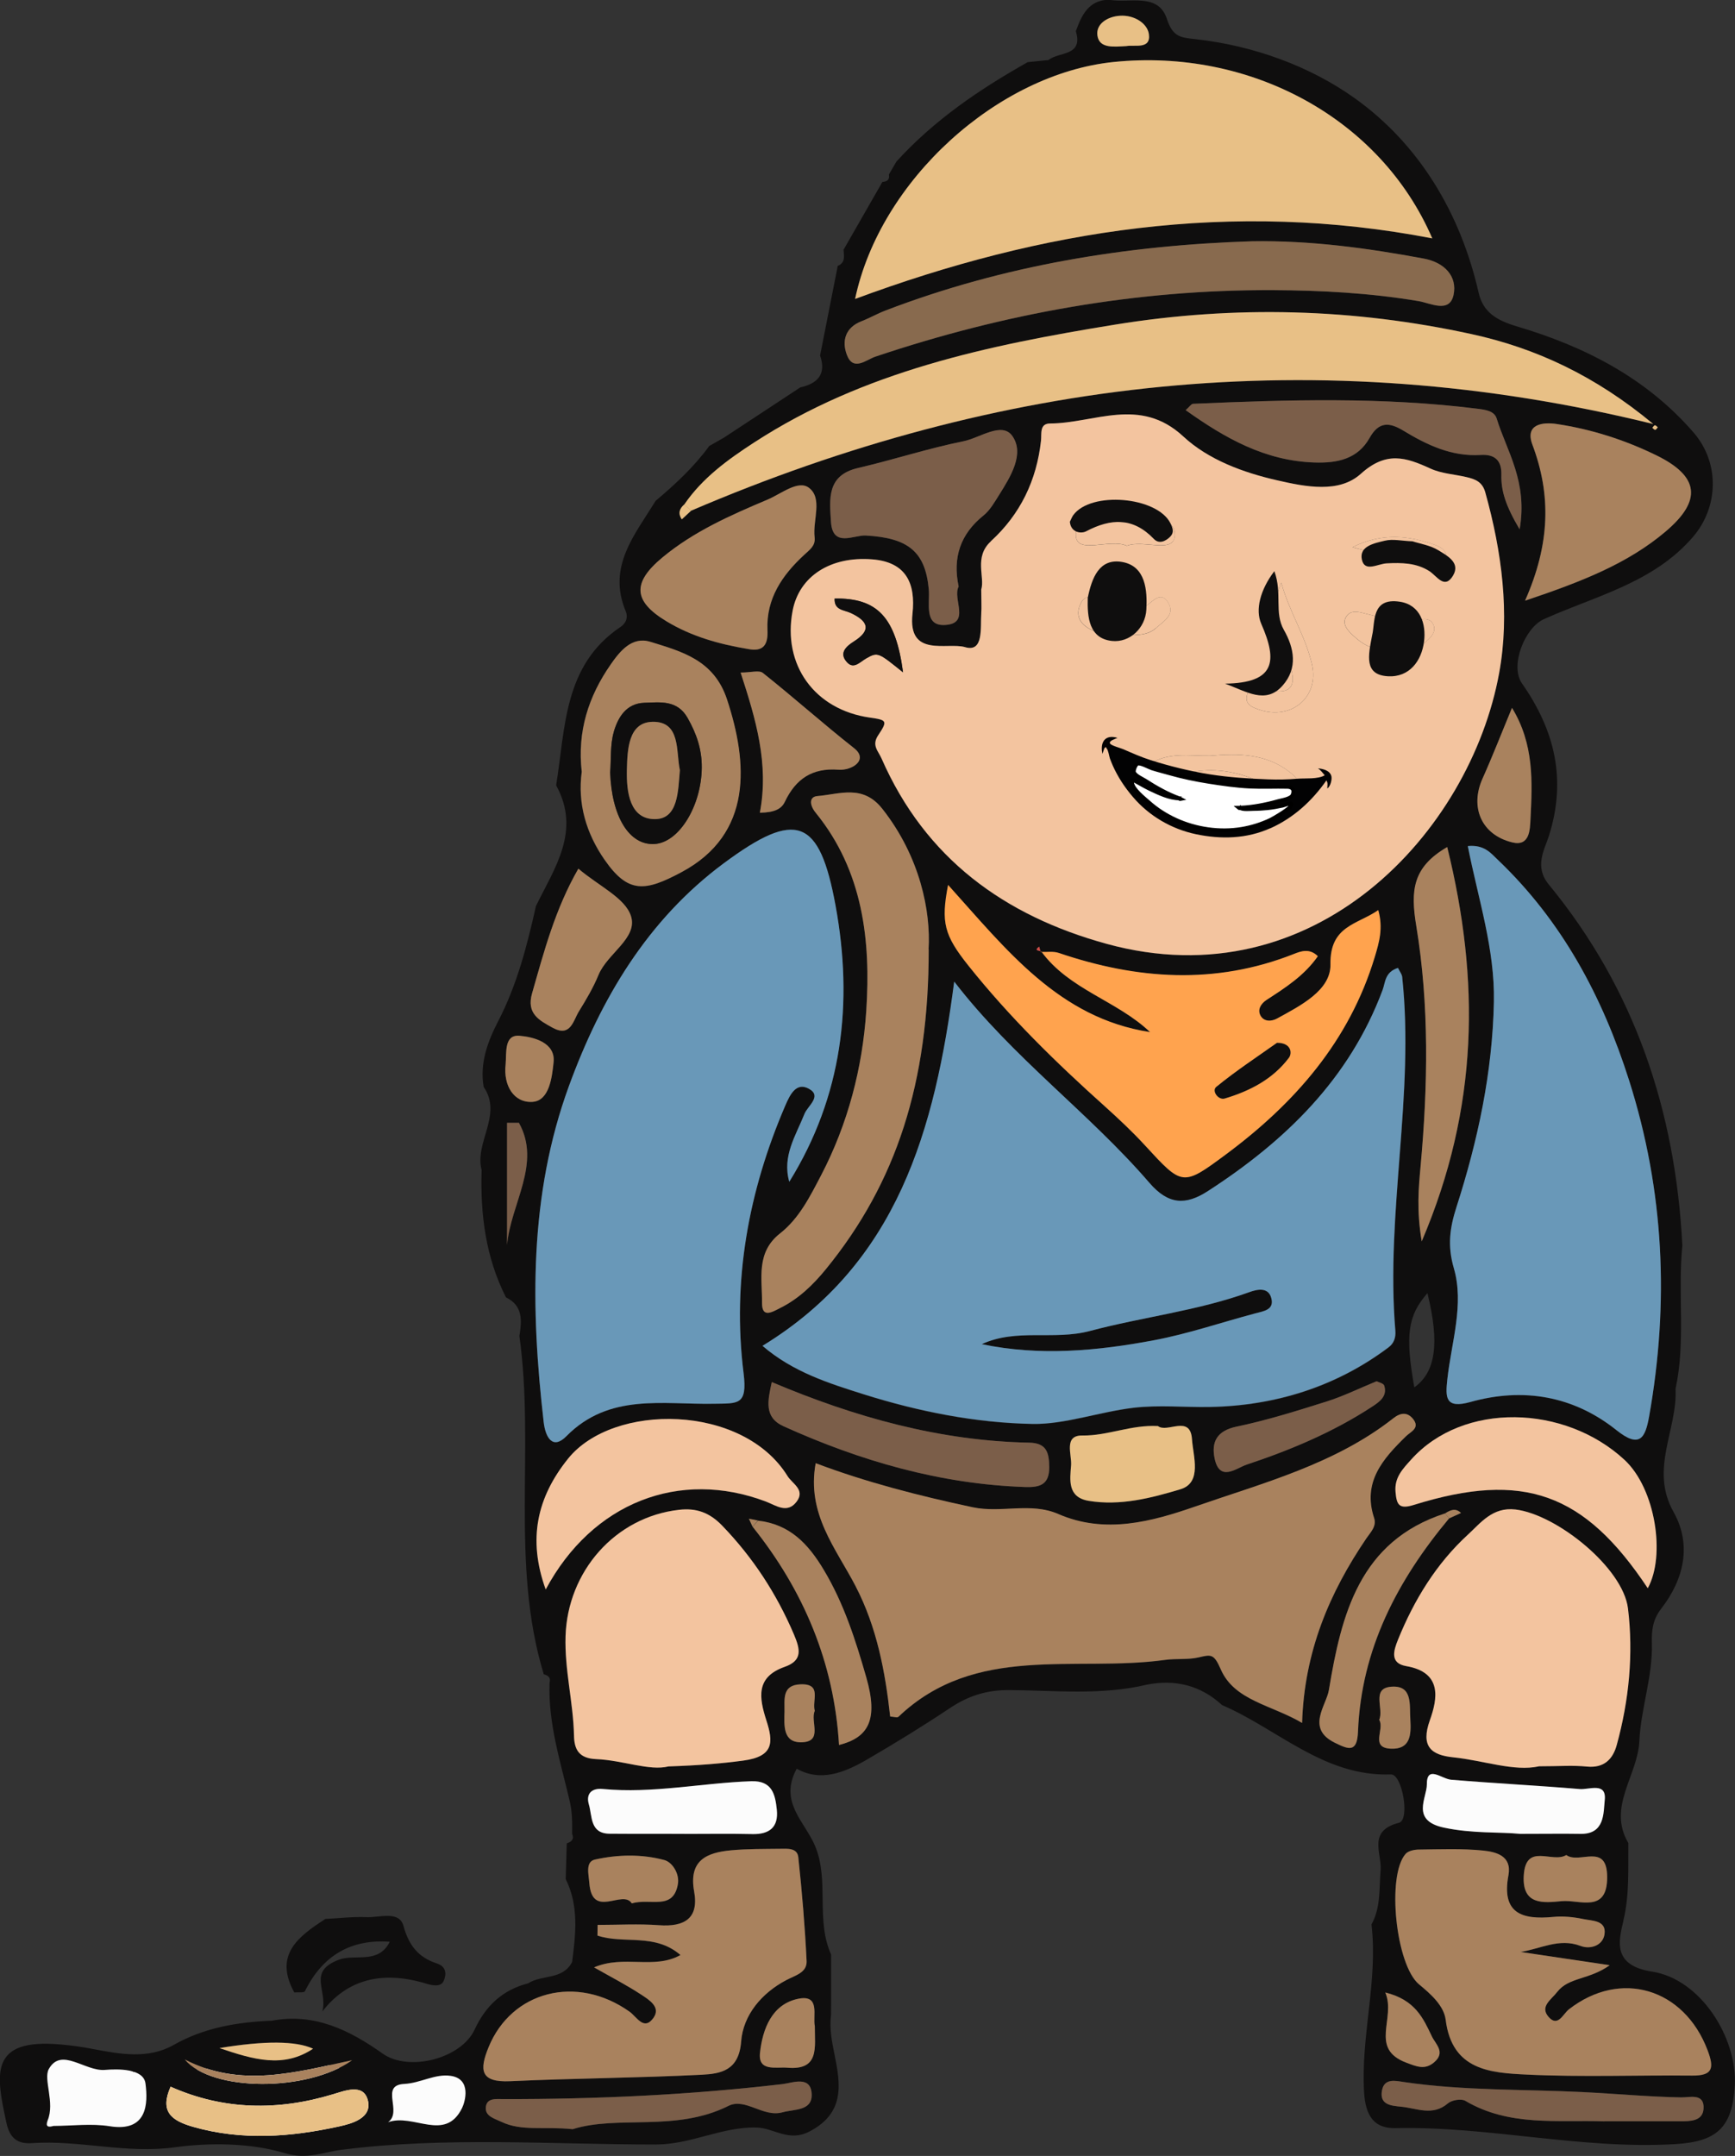 <?xml version="1.0" encoding="UTF-8"?>
<svg id="Layer_2" data-name="Layer 2" xmlns="http://www.w3.org/2000/svg" viewBox="0 0 230.05 285.81">
  <rect x="0" y="0" width="230.05" height="285.81" fill="#333333" stroke="none"/>
  <defs>
    <style>
      .cls-1 {
        fill: #020203;
      }

      .cls-2 {
        fill: #e8c086;
      }

      .cls-3 {
        fill: #fcfcfc;
      }

      .cls-4 {
        fill: #ffa34e;
      }

      .cls-5 {
        fill: #f3c49f;
      }

      .cls-6 {
        fill: #6998b8;
      }

      .cls-7 {
        fill: #cf4c47;
      }

      .cls-8 {
        fill: #a9825e;
      }

      .cls-9 {
        fill: #0f0e0e;
      }

      .cls-10 {
        fill: #886a4e;
      }

      .cls-11 {
        fill: #7b5e49;
      }

      .cls-12 {
        fill: #fff;
        stroke: #000;
        stroke-miterlimit: 10;
        stroke-width: .5px;
      }
    </style>
  </defs>
  <g id="Layer_1-2" data-name="Layer 1">
    <g>
      <path class="cls-3" d="m5.13,282.67h8.84c1.36,0,2.72.03,4.08,0s2.64-.31,3.97-.37c1.02-.05,1.97.02,2.97.24.86.19,1.7.23,2.58.34.81.1,1.64.26,2.45.29.69.02,1.41-.09,2.09.02.97.15,2.02.35,3,.34s2.03-.01,3.05,0c.53,0,1.05-.08,1.58-.15,1.64-.21,3.3-.25,4.94-.46,1.19-.16,2.38-.36,3.56-.55.4-.06.8-.11,1.2-.16s.79-.19,1.2-.26c.99-.17,2.1-.02,3.08.1.64.08,1.27.12,1.9.24.51.09,1.08,0,1.58-.09.85-.15,1.73.12,2.57-.18.51-.18.88-.57,1.33-.84.5-.3.73-.77.93-1.32.15-.42.09-.87.09-1.31v-1.43c0-.41,0-.82,0-1.23,0-.56-.35-.86-.89-1.02-.21-.06-.41-.05-.62-.11-.15-.04-.29-.15-.44-.2-.22-.07-.43-.14-.66-.15-.39-.01-.76.14-1.16.13-.42,0-.84,0-1.27,0s-.9-.06-1.31,0c-.37.06-.7.21-1.08.24-1.02.08-2.01.13-3.03.12-1.58,0-3.26.18-4.8-.23-1.79-.48-3.5-1.12-5.36-1.28-2.31-.2-4.67-.14-6.91.51-1.01.29-2.13.14-3.18.14s-2.12-.08-3.16.02c-.8.07-1.59.24-2.38.32-.63.07-1.25.27-1.88.28-.35,0-.69,0-1.04,0-.38,0-.79.06-1.16,0-.28-.05-.51-.27-.76-.34-.36-.1-.76,0-1.11.09-.57.16-.98.26-1.56.25-.2,0-.46.05-.64,0-.16-.04-.3-.18-.44-.25-.38-.2-.77-.36-1.16-.53-.45-.2-.9-.42-1.35-.62-.9-.38-1.86-.58-2.84-.58-.27,0-.54,0-.82,0-.32,0-.59-.11-.91-.13-.62-.03-1.28.08-1.9,0-.29-.04-.54-.15-.84-.12-.42.04-.74.25-1.06.5-.56.44-.96.95-1.17,1.63-.49,1.59-.34,3.26-.34,4.91,0,.3,0,.57.06.86.07.31.02.59.06.89.05.49.34.85.4,1.31.03,0,.07.01-.27.14Z"/>
      <path class="cls-9" d="m215.25,254.65c-.65,2.71-1.44,5.91,3.8,6.72,6.44.99,11.33,8.77,10.97,15.13-.32,5.61-2.44,7.42-7.92,7.74-12.45.73-24.65-2.39-37.07-2.12-2.77.06-3.97-1.55-4.16-4.74-.45-7.48,1.86-14.8.98-22.26,1.25-2.26,1-4.74,1.21-7.19.19-2.2-1.79-5.22,2.44-6.29,1.48-.37.44-6.46-1.07-6.41-8.88.32-14.98-6.01-22.39-9.19-2.87-2.64-6.24-3.45-10.02-2.7-6.02,1.43-12.14.75-18.21.71-3-.02-5.44.77-7.86,2.39-3.57,2.38-7.23,4.63-10.94,6.79-3.01,1.75-6.19,3.04-9.37,1.24-2.4,4.42,1.05,6.98,2.42,10.21,1.94,4.57.06,9.81,2.14,14.43v6c0,.67,0,1.33-.01,2-.23,1.81.11,3.5.47,5.3.77,3.8,1.43,7.68-3.32,10.15-2.78,1.45-4.7-.46-7.03-.52-4.62-.11-8.66,2.25-13.37,2.25-13.88,0-27.8-1.06-41.67.7-2.37.3-4.55,1.34-7.49.45-4.56-1.38-10.05-1.4-14.52-.79-6.57.91-12.7-.98-19.03-.54-1.87.13-2.93-.62-3.38-2.7-1.38-6.41-2.35-11.24,7.21-10.38,1.46.13,2.88.33,4.33.61,3.51.68,7.28,1.35,10.6-.53,4.1-2.32,8.48-3.05,13.05-3.23,5.64-1.06,10.28,1.23,14.7,4.36,3.46,2.45,10.4.68,12.19-3.18,1.47-3.17,3.72-5.27,7.11-6.14,1.82-1.18,4.59-.41,5.82-2.83.48-3.72.91-7.44-.85-10.99.05-1.58.09-3.15.14-4.73.62-.21,1.02-.54.71-1.26.02-1.46.03-2.84-.32-4.35-1.21-5.16-2.87-10.27-2.67-15.68.19-.68-.18-.98-.77-1.12-4.47-14.71-1.16-29.97-3.23-44.85.32-2.02.51-4-1.78-5.12-2.7-5.32-3.41-11.01-3.23-16.88-.97-3.7,2.82-7.29.27-11.03-.54-3.16.55-6.04,1.93-8.71,2.5-4.83,3.83-10,5-15.25,2.48-5.07,6-9.97,2.68-16.01,1.24-7.64.98-15.9,8.5-20.97.91-.61,1.01-1.44.73-2.1-2.48-5.93,1.21-10.14,3.95-14.63,2.61-2.2,5.1-4.51,7.12-7.28.66-.38,1.32-.75,1.98-1.13,3.36-2.21,6.73-4.42,10.09-6.64,2.32-.52,3.48-1.75,2.63-4.24.78-3.96,1.56-7.92,2.34-11.87,1.05-.43.82-1.32.77-2.14,1.72-3,3.43-5.99,5.15-8.99h.01c.61-.04.98-.29.85-.98.33-.57.66-1.15,1-1.72,4.98-5.48,11.01-9.58,17.41-13.18.92-.09,1.83-.19,2.75-.28,1.36-1.13,4.65-.45,3.63-3.83.77-2.11,1.67-4.09,4.37-4.17,2.72.51,6.54-.99,7.7,2.54.79,2.4,1.78,2.47,3.77,2.69,7.67.84,15.19,3.58,21.14,7.83,8.54,6.1,14.02,15.22,16.43,25.79.59,2.6,2.42,3.67,5.04,4.45,8.99,2.66,17.18,6.83,23.46,14.08,3.5,4.05,3.32,9.9-.1,13.86-5.26,6.09-12.89,7.79-19.75,10.88-2.54,1.14-4.54,6.18-2.91,8.51,4.34,6.2,5.96,12.73,3.57,20.24-.57,1.8-1.98,4.04-.01,6.43,11.42,13.88,16.8,30.05,17.71,47.85-.63,6.32.46,12.71-.9,19,.26,5.43-3.46,10.65-.27,16.32,2.45,4.37,1.38,8.93-1.62,12.81-1.15,1.48-1.3,2.92-1.25,4.59.12,4.43-1.47,8.71-1.66,12.97-.2,4.58-4.29,8.73-1.46,13.53-.04,3.43.17,6.81-.66,10.28ZM7.09,281.83c2.49-.01,5.03-.35,7.46.04,4.99.8,5.09-2.99,4.74-5.67-.26-2.01-3.67-1.94-5.38-1.8-2.64.22-5.79-3.07-7.44-.11-.75,1.34.84,4.47-.16,6.82-.31.85.11.92.78.72Zm92.22-80.49c.16.35.32.7.48,1.05,6.78,8.47,10.81,18.04,11.46,28.94,3.92-1,5.23-3.34,3.61-8.98-1.4-4.87-2.95-9.76-5.63-14.23-2.08-3.49-4.53-6.05-8.71-6.53-.4-.08-.8-.16-1.21-.24Zm76.9,22.72c-.34,2.04-3.07,5.09.79,6.98,1.78.87,2.96,1.4,3.07-1.48.43-10.94,5.23-20.06,12.09-28.28.52-.24,1.04-.47,1.56-.71-.72-.7-1.42-.39-2.11.06-11.38,3.67-13.75,13.46-15.4,23.41Zm-38.42-98.57c-.77.58,0,.51.27.65,3.7,5.08,10.05,6.52,14.42,10.69-12.08-1.84-19.08-10.96-26.78-19.51-.96,4.99-.52,6.67,2.72,10.73,5.42,6.78,11.59,12.82,18.04,18.6,1.85,1.66,3.68,3.37,5.36,5.21,4.93,5.37,4.95,5.47,10.7,1.2,9.14-6.79,16.38-15.04,19.76-26.2.58-1.93,1.13-3.81.46-6.2-2.78,1.93-6.43,2.04-6.34,7.21.06,3.42-3.96,5.45-7.06,7.15-.75.41-1.75.46-2.21-.37-.46-.82.07-1.62.82-2.1,2.49-1.62,4.99-3.22,6.78-5.78-1.11-1.09-2.24-.67-3.22-.28-10.4,4.11-20.76,3.38-31.12-.15-.73-.25-1.6-.09-2.41-.13-.07-.24-.13-.48-.2-.72Zm81.43-69.28c-7.69-6.4-15.59-10.07-24.1-11.92-15.61-3.4-31.31-3.84-47.25-1.26-16.86,2.74-33.31,6.17-47.87,15.63-3.48,2.26-6.86,4.7-9.26,8.22-.66.57-.85,1.21-.33,1.98.41-.38.82-.77,1.24-1.15,40.87-17.51,82.91-22.47,127.58-11.49Zm-89.12,25.13c-.13,1.86.35,5.2-2.14,4.46-2.36-.7-7.62,1.45-6.98-4.42.44-4.04-.84-6.87-5.35-7.22-5.54-.43-9.68,2.26-10.54,6.8-1.37,7.2,2.93,13.14,10.26,14.18,2.23.32,2.37.41,1.09,2.33-.9,1.36,0,2.08.44,3.09,5.8,13.23,16.26,20.85,29.84,24.57,27.61,7.58,48.22-14.88,52.05-35.9,1.44-7.87.36-16.07-1.84-23.95-.4-1.42-1.34-1.75-2.48-2.02-1.59-.38-3.32-.46-4.78-1.13-3.27-1.5-5.87-2.35-9.24.69-2.89,2.61-7.3,1.73-11.06.87-4.56-1.04-9.17-2.76-12.48-5.82-5.75-5.34-11.76-1.75-17.67-1.72-1.42,0-1.09,1.35-1.2,2.29-.58,5.26-2.73,9.75-6.65,13.32-2.28,2.08-.77,4.74-1.28,6.39,0,1.52.05,2.36,0,3.18Zm53.24,49.93c-4.4,11.79-12.88,20-23.17,26.66-2.94,1.9-5.23,1.82-7.75-1.1-8-9.29-18.08-16.54-25.88-26.68-2.57,19.67-7.51,37.33-25.42,48.29,4.04,3.47,8.78,4.96,13.48,6.44,7.27,2.29,14.86,3.78,22.36,3.91,4.23.07,8.78-1.59,13.26-2.13,3.46-.42,6.88-.06,10.26-.12,8.53-.16,16.65-2.64,23.66-7.91.73-.55.96-1.33.89-2.2-1.31-15.69,2.58-31.27.9-46.97-.03-.28-.26-.55-.53-1.1-1.75.55-1.67,1.94-2.04,2.93Zm-72.55-11.21c-2.13-11.58-5.18-12.77-14.85-5.59-10.1,7.5-16.27,17.93-20.5,29.5-5.3,14.49-5.09,29.49-3.35,44.57.24,2.05,1.2,3.7,3.02,1.85,5.67-5.74,12.81-4.16,19.54-4.29,3.2-.06,4.48.25,3.94-4.09-1.52-12.21.65-24.09,5.53-35.43.62-1.44,1.45-3.18,3.15-2.23,1.76.98-.17,2.25-.6,3.32-1.15,2.89-2.98,5.58-2.02,8.99,7.04-11.35,8.5-23.7,6.13-36.61Zm2.68,90.28c2.79,5.39,3.91,11.28,4.56,17.23.49.03.94.19,1.09.04,10.25-9.77,23.42-5.88,35.39-7.55,1.47-.2,3.01,0,4.43-.33,1.65-.39,2.02-.5,2.93,1.59,1.81,4.15,6.72,4.7,10.78,7.1.29-9.44,3.62-17.25,8.53-24.48.55-.8,1.38-1.59,1.02-2.68-1.58-4.79,1.18-7.86,4.22-10.84.64-.62,1.92-1.09.93-2.31-.76-.93-1.66-.82-2.6-.08-7.75,6.09-17.2,8.55-26.23,11.69-5.76,2-11.98,3.72-18.21,1-3.66-1.59-7.55-.08-11.34-.89-7.14-1.52-14.18-3.33-20.81-5.84-1.22,6.72,2.7,11.27,5.32,16.33Zm84.61-77.51c-.19,9.35-2.12,18.35-4.96,27.19-.87,2.71-1.23,5.09-.35,8.11,1.4,4.79-.32,9.8-.86,14.71-.26,2.41-.32,3.97,3.08,3.02,6.97-1.95,13.64-.81,19.33,3.73,3.09,2.47,3.83,1.06,4.34-1.79,2.68-15.06,2.01-29.91-2.65-44.56-3.54-11.13-8.89-21.13-17.42-29.26-.93-.89-1.8-2.02-3.97-1.81,1.39,7.07,3.6,13.66,3.46,20.67ZM147.64,8.22c-15.29,1.57-30.94,15.62-34.26,31.41,24.82-9.2,49.93-13.16,76.53-8.03-6.89-15.97-24.2-25.23-42.27-23.38Zm-49.11,225.18c4.13-.55,3.99-2.5,3.08-5.32-.97-3.01-1.44-5.75,2.42-7.11,2.39-.84,2.08-2.3,1.23-4.3-2.31-5.41-5.43-10.19-9.52-14.43-1.69-1.75-3.45-2.35-5.71-2.09-8.5.96-14.78,8.2-15.05,16.75-.14,4.49,1.03,8.78,1.12,13.2.04,1.8.63,3,2.93,3.1,3.57.15,7.05,1.6,9.6.97,4.05-.14,6.95-.38,9.89-.77Zm111.87.79c2.28.23,3.45-.99,3.96-2.86,1.63-5.93,2.23-12.05,1.49-18.1-.65-5.39-9.45-12.47-14.92-13.12-3.04-.36-4.62,1.79-6.29,3.32-4.19,3.84-7.14,8.65-9.28,13.93-.6,1.48-1.1,3.13,1.08,3.51,4.82.83,4.16,4.33,3.14,7.18-1.24,3.48.18,4.61,3.08,4.91,4.08.42,8.06,1.92,11.38,1.2,2.7,0,4.54-.15,6.36.04Zm-8.81,24.58c2.65-.39,5.12-1.88,7.96-.8,1.3.5,2.97-.03,3.19-1.55.27-1.86-1.64-1.76-2.82-2.01-1.29-.27-2.66-.41-3.97-.28-4.12.39-6.9-.43-5.95-5.52.48-2.58-1.63-3.1-3.37-3.28-2.8-.28-5.65-.16-8.47-.13-.61,0-1.44.16-1.8.58-2.53,2.9-1.29,14.72,1.78,17.28,1.57,1.3,3.3,2.82,3.54,4.71.84,6.72,5.97,7.03,10.75,7.26,7.3.35,14.62.06,21.93.13,2.78.03,2.93-1.02,2.04-3.37-3.11-8.2-11.54-10.74-18.38-5.41-.79.62-1.47,2.42-2.7,1-1.2-1.37.36-2.28,1.15-3.31,1.53-1.97,4.22-1.58,6.96-3.54-4.56-.68-8.19-1.22-11.83-1.76Zm-111.36.4c-3.5,1.97-7.48-.06-11.46,1.64,2.43,1.38,4.39,2.39,6.23,3.6,1.05.69,2.67,1.66,1.64,3.1-1.26,1.76-2.2-.14-3.17-.83-7-4.97-15.65-2.74-18.69,4.72-1.23,3.01-1.12,4.68,2.86,4.5,8.47-.39,16.96-.43,25.44-.86,2.51-.13,4.9-.56,5.19-4.4.27-3.5,2.7-6.41,5.98-8.14,1.19-.63,2.77-.99,2.7-2.53-.22-4.6-.61-9.19-1.1-13.76-.13-1.26-1.45-1.13-2.42-1.12-2.16.03-4.34,0-6.49.2-3.24.3-5.65,1.32-4.9,5.46.65,3.56-1.28,4.72-4.66,4.47-2.7-.2-5.42-.04-8.14-.04,0,.48-.01.95-.02,1.43,3.47,1.17,7.59-.38,11,2.58Zm26.76-151.94c-2.58-3.28-5.66-1.93-8.6-1.69-1.12.09-1.08,1.18-.22,2.23,6.26,7.7,7.31,16.93,6.69,26.26-.5,7.55-2.43,14.96-5.99,21.79-1.47,2.81-2.91,5.71-5.43,7.69-3.23,2.53-2.37,5.98-2.4,9.19-.03,2.13,1.38,1.22,2.4.71,2.44-1.21,4.36-3.06,6.05-5.13,9.39-11.5,13.66-24.77,13.65-42.42.3-4.96-1.09-12.22-6.13-18.62Zm.43-66.06c-1.08.41-2.1,1-3.18,1.42-2.18.84-2.64,2.64-1.95,4.46.85,2.25,2.57.64,3.77.24,17.11-5.75,34.66-8.9,52.72-8.82,6.45.03,12.93.38,19.34,1.46,1.54.26,4.08,1.65,4.61-.82.53-2.47-1.2-4.31-3.93-4.82-7.51-1.4-15.06-2.42-22.75-2.3-16.68.53-32.97,3.18-48.63,9.18Zm-37.25,72.84c3.14,4.52,5.4,4.18,10.16,1.64,9.55-5.1,8.8-14.56,6.06-22.91-1.71-5.21-5.95-6.34-10.17-7.64-2.45-.76-4.03,1.26-5.26,3.01-2.95,4.21-4.46,8.89-3.84,14.23-.57,4.22.59,8.15,3.04,11.68Zm135.23,79.53c-7.91-7.33-21.38-7.73-28.28-.05-1.12,1.24-2.26,2.4-2.08,4.32.15,1.66.44,2.32,2.43,1.7,14.53-4.52,22.61-1.6,31.01,11.04,2.39-4.3,1.04-13.19-3.08-17.02Zm-113.81,5.54c1.3.5,2.81,1.65,4.05-.02,1.16-1.56-.59-2.36-1.21-3.36-5.93-9.61-23.12-9.75-29.1-2.33-4.12,5.12-5.39,10.67-2.97,17.36,6.19-11.56,17.78-16.01,29.24-11.65Zm119.24-128.61c4.89-4.13,4.46-7.33-1.2-10.1-4.19-2.05-8.62-3.47-13.23-4.16-1.85-.28-4.25,0-3.22,2.74,2.49,6.63,2.37,13.13-.98,20.69,7.59-2.55,13.61-4.92,18.63-9.16Zm-90.43-2.12c.88-.71,1.48-1.79,2.1-2.77,1.51-2.41,3.37-5.41,1.74-7.76-1.37-1.97-4.31.24-6.48.68-4.71.95-9.31,2.46-14,3.55-4.18.97-3.76,4.15-3.58,7.11.21,3.5,3.01,1.75,4.62,1.84,5.62.31,7.89,2.13,8.35,7.13.17,1.85-.68,4.87,2.12,4.73,3.49-.17.97-3.47,1.84-5.1-.82-3.88.25-6.97,3.29-9.42Zm-28.63,15.2c-.19-4.19,1.97-7.31,4.85-9.97.78-.72,1.54-1.23,1.4-2.36-.27-2.24,1.11-5.14-.76-6.55-1.42-1.07-3.68.81-5.48,1.57-4.91,2.07-9.8,4.23-13.94,7.67-4.05,3.36-3.87,5.81.55,8.47,3.32,2.01,7,3.03,10.78,3.66,2.1.43,2.69-.62,2.6-2.49Zm96.69-28.05c-.31-1.02-1.49-1.17-2.51-1.3-12.56-1.58-25.16-1.21-37.75-.66-.24.01-.47.39-.98.84,5.22,3.72,10.53,6.73,17.09,6.94,3.02.1,5.72-.46,7.29-3.25,1.23-2.2,2.62-2.1,4.47-.98,3.15,1.91,6.42,3.47,10.27,3.23,1.8-.11,2.79.66,2.74,2.62-.05,2.14.56,4.1,2.42,7.24,1.1-6.39-1.72-10.37-3.04-14.69Zm-6.56,56.79c-4.58,2.66-4.89,5.72-4.1,10.47,1.73,10.49,1.54,21.2.57,31.84-.26,2.89-.55,5.76.15,9.97,7.58-17.77,7.72-34.65,3.38-52.27Zm-88.01,76.78c10.2,4.61,20.79,7.68,32.06,8.06,1.9.06,3.2-.28,3.18-2.64-.02-1.93-.35-3.19-2.64-3.24-11.88-.23-23.12-3.37-34.14-8.03-.54,2.49-1.05,4.67,1.55,5.85Zm-4.13,54.07c2.27.05,3.49-.91,3.25-3.23-.21-2.01-.6-3.87-3.38-3.78-6.57.23-13.08,1.66-19.69,1.03-1.55-.15-2.25.69-1.85,2.05.46,1.55.12,3.86,2.75,3.88,3.32.03,6.64,0,9.96,0,2.99.01,5.98-.03,8.96.03Zm109.8-.02c3.25.06,3.05-2.76,3.23-4.51.24-2.4-2.1-1.32-3.31-1.43-5.68-.48-11.39-.76-17.07-1.24-1.25-.11-3.23-2-3.21.63.01,1.77-2.17,4.77,2.25,5.72,3.78.81,7.46.56,10.13.83,3.35,0,5.67-.04,7.98,0Zm-112.99,36.06c2.28-1.14,4.6,1.56,7.2.84,1.57-.43,3.85-.18,3.86-2.26,0-2.69-2.52-1.64-3.84-1.48-12.32,1.44-24.67,2.01-37.06,1.99-.94,0-2.25-.2-2.31,1.17-.04,1.12,1.14,1.4,2.06,1.84,2.7,1.29,5.55.58,9.48.98,5.99-1.88,13.64.41,20.61-3.07Zm-26.02-147.5c-.77,2.69.93,3.57,2.7,4.55,2.42,1.33,2.74-.92,3.52-2.17.96-1.55,1.9-3.14,2.59-4.82,1.18-2.86,5.25-4.89,4.3-7.81-.78-2.4-4.22-3.94-6.97-6.27-3.09,5.38-4.55,10.97-6.14,16.53Zm72.97,58.62c-2.52-.04-1.39,2.52-1.5,3.95-.15,1.92-.51,4.23,2.32,4.71,4.19.7,8.31-.37,12.17-1.53,2.92-.88,1.69-4.38,1.54-6.63-.22-3.32-3.29-.78-4.51-1.75-3.59-.2-6.66,1.3-10.03,1.25Zm79.21,90.9c1.35,0,3.04.02,3.15-1.66.13-2.11-1.83-1.48-2.98-1.5-4.33-.08-8.63-.49-12.94-.7-7.95-.4-15.92-.17-23.83-1.34-1.05-.15-2.56-.55-2.88,1.08-.38,1.94,1.18,2.06,2.53,2.19,2.08.2,4.18,1.29,6.2-.44.52-.44,1.77-.66,2.31-.34,5.81,3.44,12.2,2.51,18.45,2.72,3.33,0,6.66,0,9.99,0ZM104.08,106.28c1.44-3.02,3.62-4.51,7.12-4.24,1.78.13,4.02-1.31,2.05-2.86-4.11-3.24-8-6.72-12.09-9.97-.5-.4-1.58-.05-2.95-.05,2,6.13,3.79,12.09,2.55,18.58,2.01-.03,2.88-.53,3.32-1.46ZM25.61,281.95c6.5,1.85,12.97,1.35,19.37-.06,1.54-.34,4.51-1.07,3.76-3.58-.63-2.11-3-1.15-4.61-.67-7.29,2.2-14.47,2.11-21.51-1.01-1.46,3.3.09,4.49,2.99,5.32Zm150.3-96.16c-3.94,1.24-7.9,2.49-11.94,3.33-2.63.55-3.37,2.04-2.92,4.22.67,3.19,2.87,1.28,4.25.82,5.83-1.94,11.49-4.31,16.66-7.7.96-.63,2.02-1.37,1.58-2.77-.1-.32-.78-.45-1.02-.58-2.33.96-4.42,1.99-6.61,2.68Zm20.67-82.57c-1.69,3.77-.17,7.44,3.93,8.45,2.34.58,2.36-1.69,2.43-3.08.25-4.95.49-9.94-2.45-14.75-1.37,3.3-2.56,6.37-3.91,9.38Zm-106.7,146.58c.25-1.37-.72-2.92-1.79-3.21-3.01-.81-6.19-.74-9.22-.06-1.28.29-.81,2-.73,3.08.36,4.88,4.44.81,5.63,2.72,2.5-.72,5.48.99,6.11-2.53Zm112.16-1.15c-.23,3.95,2.63,3.61,5.03,3.38,2.34-.23,6.06,1.69,6.03-3.21-.02-4.63-3.69-1.65-5.41-2.9-1.86,1.16-5.39-1.73-5.65,2.74Zm-96.19,16.32c-3.5.71-4.74,4.01-5.08,7.17-.27,2.53,2.12,1.84,3.63,1.97,4.31.37,3.62-2.72,3.64-5.52-.31-1.34.78-4.22-2.19-3.62Zm-44.58,14.48c.4-.81,1.28-3.85-1.5-4.26-2.08-.31-4,.96-6.18,1.07-3.28.17-.17,3.68-2.14,5.08,3.37-1.23,7.57,2.7,9.82-1.89Zm125.25-6c1.28.47,2.4,1,3.64-.06,1.57-1.33.2-2.4-.3-3.45-1.12-2.34-2.17-4.83-6.17-5.81,1.46,3.42-2.21,7.45,2.83,9.32Zm-115.9-127.38c2.27-.15,2.59-3.38,2.79-5.25.28-2.66-2.75-3.36-4.51-3.51-2.09-.18-1.71,2.27-1.85,3.81-.32,2.8,1.1,5.12,3.57,4.96Zm-46.11,126.95c3.59,4.3,16.31,4.3,22.18.1-7.44,1.58-14.76,3.74-22.18-.1Zm42.73-107.98c.45-5.4,4.6-10.79,1.57-16.2-.52,0-1.05,0-1.57,0v16.21Zm120.29,18.88c2.84-2.03,3.37-5.84,1.74-12.49-2.61,2.97-2.97,5.57-1.74,12.49Zm-3.04,47.9c2.51.08,2.65-1.82,2.52-3.84-.13-1.95.35-4.57-2.48-4.38-2.77.18-.99,2.91-1.65,4.4.75,1.25-1.3,3.73,1.6,3.82Zm-78.36-8.54c-2.47.1-2.07,2.02-2.1,3.6-.04,1.8-.25,4.11,2.21,4.08,2.98-.03,1.16-2.76,1.8-4.16-.43-1.34,1.04-3.65-1.92-3.53Zm-64.61,48.3q-3.42-1.57-12.41-.08c4.5,1.52,8.47,2.71,12.41.08ZM152.33,4.5c-.21-1.41-1.95-2.54-3.84-2.41-1.68.11-3.19,1.1-2.98,2.61.24,1.77,2.19,1.49,3.84,1.41,1.08-.21,3.29.49,2.98-1.61Zm67.14,52.48c.12,0,.22-.21.34-.33-.13-.1-.26-.28-.38-.27-.12,0-.22.21-.34.33.13.1.26.28.38.27Z"/>
      <path class="cls-9" d="m39.03,264.13c.48-.05,1.29.07,1.4-.16q3.51-7.11,11.25-6.56c-1.49,3.03-4.62,1.58-6.74,2.38-4.24,1.61-1.45,4-2.2,6.86q4.96-6.37,13.83-3.67c.78.24,1.88.45,2.25-.36.35-.77.46-1.89-.89-2.33-2.41-.79-3.71-2.33-4.43-4.97-.57-2.08-3.18-1.09-4.9-1.17-1.81-.08-3.64.15-5.46.24-3.58,2.32-6.87,4.75-4.12,9.74Z"/>
      <path class="cls-5" d="m131.38,71.75c3.91-3.57,6.07-8.07,6.65-13.32.1-.94-.22-2.28,1.2-2.29,5.91-.03,11.92-3.62,17.67,1.72,3.3,3.07,7.92,4.79,12.48,5.82,3.75.86,8.17,1.74,11.06-.87,3.37-3.04,5.97-2.19,9.24-.69,1.46.67,3.18.75,4.78,1.13,1.14.27,2.09.61,2.48,2.02,2.2,7.87,3.28,16.08,1.84,23.95-3.84,21.03-24.44,43.48-52.05,35.9-13.58-3.73-24.04-11.34-29.84-24.57-.44-1.01-1.35-1.73-.44-3.09,1.28-1.92,1.14-2.01-1.09-2.33-7.34-1.04-11.64-6.98-10.26-14.18.87-4.54,5-7.24,10.54-6.8,4.51.35,5.79,3.18,5.35,7.22-.64,5.88,4.62,3.72,6.98,4.42,2.49.74,2.01-2.6,2.14-4.46.06-.83,0-1.66,0-3.18.51-1.65-1-4.31,1.28-6.39Zm39.15,15.06c.98,2.35,2.27,6.11-3.18,4.41-.83-.26-1.76-.03-2,.92-.33,1.29.75,1.65,1.68,1.96,4.18,1.38,7.89-1.65,6.94-5.97-.83-3.75-3.04-7.06-4.08-10.88-1.31,3.4-.67,6.41.65,9.57Zm-18.27,14.61c-.85.6-1.66,1.33-.97,2.41.5.77,1.48.78,2.25.32,5.49-3.31,10.77-2.23,15.99.69.74.41,1.72.64,2.28-.11.81-1.06-.07-1.81-.86-2.42-3.13-2.42-6.77-2.44-10.48-2.12-2.78.05-5.68-.57-8.2,1.23Zm-41.6-22.07c-.07,1.57,1.26,1.49,2.16,1.92,2.17,1.02,2.86,2.21.39,3.77-1.01.64-2.03,1.54-.9,2.76.89.96,1.69-.03,2.54-.52,1.55-.88,1.6-.79,4.88,1.85-.97-7.34-3.42-9.87-9.07-9.78Zm42.6,3.92c.98-.86,2.47-1.72,1.74-3.17-1.01-1.99-2.16-.3-3.16.31-1.88,1.15-3.57,1.08-5.5-.12-.69-.43-2.31-2.26-3.18,0-.68,1.77.55,2.87,2.02,3.4,1.2.44,2.55.46,2.75.49,2.59.02,4.1.18,5.35-.91Zm35.52,2.03c.8-.65,1.69-1.44,1.3-2.42-.45-1.14-1.69-.87-2.52-.4-2.23,1.25-3.9-.55-5.8-.96-1.27-.27-2.71-.95-3.36.41-.51,1.06.7,2.07,1.58,2.81,1.46,1.22,3.17,1.67,4.9,1.45,1.48.05,2.77.02,3.89-.89Zm-33-14.4c.02-2.87-4.09-1.64-6.38-1.64-2.43,0-6.76-1.47-6.75,1.66.01,2.7,4.47.42,6.76,1.44,2.22-.87,6.35,1.16,6.36-1.46Zm33.7,4.21c.92.22,2.1.4,2.3-1.01.13-.91-.56-1.51-1.38-1.81-3.58-1.32-7.22-1.68-11.08.26,3.38.86,6.76,1.75,10.15,2.55Z"/>
      <path class="cls-8" d="m108.15,193.99c-1.22,6.72,2.7,11.27,5.32,16.33,2.79,5.39,3.91,11.28,4.56,17.23.49.03.94.19,1.09.04,10.25-9.77,23.42-5.88,35.39-7.55,1.47-.2,3.01,0,4.43-.33,1.65-.39,2.02-.5,2.93,1.59,1.81,4.15,6.72,4.7,10.78,7.1.29-9.44,3.62-17.25,8.53-24.48.55-.8,1.38-1.59,1.02-2.68-1.58-4.79,1.18-7.86,4.22-10.84.64-.62,1.92-1.09.93-2.31-.76-.93-1.66-.82-2.6-.08-7.75,6.09-17.2,8.55-26.23,11.69-5.76,2-11.98,3.72-18.21,1-3.66-1.59-7.55-.08-11.34-.89-7.14-1.52-14.18-3.33-20.81-5.84Z"/>
      <path class="cls-2" d="m189.91,31.6c-6.89-15.97-24.2-25.23-42.27-23.38-15.29,1.57-30.94,15.62-34.26,31.41,24.82-9.2,49.93-13.16,76.53-8.03Z"/>
      <path class="cls-2" d="m91.63,67.7c40.87-17.51,82.91-22.47,127.58-11.49-7.69-6.4-15.59-10.07-24.1-11.92-15.61-3.4-31.31-3.84-47.25-1.26-16.86,2.74-33.31,6.17-47.87,15.63-3.48,2.26-6.86,4.7-9.26,8.22.3.28.6.55.9.83Z"/>
      <path class="cls-5" d="m88.65,234.17c4.05-.14,6.95-.38,9.89-.77,4.13-.55,3.99-2.5,3.08-5.32-.97-3.01-1.44-5.75,2.42-7.11,2.39-.84,2.08-2.3,1.23-4.3-2.31-5.41-5.43-10.19-9.52-14.43-1.69-1.75-3.45-2.35-5.71-2.09-8.5.96-14.78,8.2-15.05,16.75-.14,4.49,1.03,8.78,1.12,13.2.04,1.8.63,3,2.93,3.1,3.57.15,7.05,1.6,9.6.97Z"/>
      <path class="cls-5" d="m204.05,234.15c2.7,0,4.54-.15,6.36.04,2.28.23,3.45-.99,3.96-2.86,1.63-5.93,2.23-12.05,1.49-18.1-.65-5.39-9.45-12.47-14.92-13.12-3.04-.36-4.62,1.79-6.29,3.32-4.19,3.84-7.14,8.65-9.28,13.93-.6,1.48-1.1,3.13,1.08,3.51,4.82.83,4.16,4.33,3.14,7.18-1.24,3.48.18,4.61,3.08,4.91,4.08.42,8.06,1.92,11.38,1.2Z"/>
      <path class="cls-8" d="m213.43,260.52c-4.56-.68-8.19-1.22-11.83-1.76,2.65-.39,5.12-1.88,7.96-.8,1.3.5,2.97-.03,3.19-1.55.27-1.86-1.64-1.76-2.82-2.01-1.29-.27-2.66-.41-3.97-.28-4.12.39-6.9-.43-5.95-5.52.48-2.58-1.63-3.1-3.37-3.28-2.8-.28-5.65-.16-8.47-.13-.61,0-1.44.16-1.8.58-2.53,2.9-1.29,14.72,1.78,17.28,1.57,1.3,3.3,2.82,3.54,4.71.84,6.72,5.97,7.03,10.75,7.26,7.3.35,14.62.06,21.93.13,2.78.03,2.93-1.02,2.04-3.37-3.11-8.2-11.54-10.74-18.38-5.41-.79.62-1.47,2.42-2.7,1-1.2-1.37.36-2.28,1.15-3.31,1.53-1.97,4.22-1.58,6.96-3.54Z"/>
      <path class="cls-8" d="m79.23,256.59c3.47,1.17,7.59-.38,11,2.58-3.5,1.97-7.48-.06-11.46,1.64,2.43,1.38,4.39,2.39,6.23,3.6,1.05.69,2.67,1.66,1.64,3.1-1.26,1.76-2.2-.14-3.17-.83-7-4.97-15.65-2.74-18.69,4.72-1.23,3.01-1.12,4.68,2.86,4.5,8.47-.39,16.96-.43,25.44-.86,2.51-.13,4.9-.56,5.19-4.4.27-3.5,2.7-6.41,5.98-8.14,1.19-.63,2.77-.99,2.7-2.53-.22-4.6-.61-9.19-1.1-13.76-.13-1.26-1.45-1.13-2.42-1.12-2.16.03-4.34,0-6.49.2-3.24.3-5.65,1.32-4.9,5.46.65,3.56-1.28,4.72-4.66,4.47-2.7-.2-5.42-.04-8.14-.04,0,.48-.01.95-.02,1.43Z"/>
      <path class="cls-8" d="m123.12,125.84c.3-4.96-1.09-12.22-6.13-18.62-2.58-3.28-5.66-1.93-8.6-1.69-1.12.09-1.08,1.18-.22,2.23,6.26,7.7,7.31,16.93,6.69,26.26-.5,7.55-2.43,14.96-5.99,21.79-1.47,2.81-2.91,5.71-5.43,7.69-3.23,2.53-2.37,5.98-2.4,9.19-.03,2.13,1.38,1.22,2.4.71,2.44-1.21,4.36-3.06,6.05-5.13,9.39-11.5,13.66-24.77,13.65-42.42Z"/>
      <path class="cls-10" d="m166.05,31.98c-16.68.53-32.97,3.18-48.63,9.18-1.08.41-2.1,1-3.18,1.42-2.18.84-2.64,2.64-1.95,4.46.85,2.25,2.57.64,3.77.24,17.11-5.75,34.66-8.9,52.72-8.82,6.45.03,12.93.38,19.34,1.46,1.54.26,4.08,1.65,4.61-.82.53-2.47-1.2-4.31-3.93-4.82-7.51-1.4-15.06-2.42-22.75-2.3Z"/>
      <path class="cls-8" d="m80.97,88.09c1.22-1.75,2.8-3.76,5.26-3.01,4.22,1.3,8.45,2.43,10.17,7.64,2.75,8.35,3.5,17.82-6.06,22.91-4.77,2.54-7.03,2.88-10.16-1.64-2.45-3.53-3.61-7.46-3.04-11.68-.61-5.34.9-10.02,3.84-14.23Zm5.81,23.79c3.3-.2,6.23-5.11,6.27-10.13.02-2.44-.71-4.52-1.88-6.58-1.36-2.4-3.59-2.08-5.72-2.01-2.42.08-3.5,1.94-4.06,3.83-.5,1.7-.35,3.6-.49,5.41.2,5.83,2.52,9.67,5.87,9.47Z"/>
      <path class="cls-5" d="m218.48,210.55c2.39-4.3,1.04-13.19-3.08-17.02-7.91-7.33-21.38-7.73-28.28-.05-1.12,1.24-2.26,2.4-2.08,4.32.15,1.66.44,2.32,2.43,1.7,14.53-4.52,22.61-1.6,31.01,11.04Z"/>
      <path class="cls-5" d="m72.35,210.72c6.19-11.56,17.78-16.01,29.24-11.65,1.3.5,2.81,1.65,4.05-.02,1.16-1.56-.59-2.36-1.21-3.36-5.93-9.61-23.12-9.75-29.1-2.33-4.12,5.12-5.39,10.67-2.97,17.36Z"/>
      <path class="cls-8" d="m202.21,79.63c7.59-2.55,13.61-4.92,18.63-9.16,4.89-4.13,4.46-7.33-1.2-10.1-4.19-2.05-8.62-3.47-13.23-4.16-1.85-.28-4.25,0-3.22,2.74,2.49,6.63,2.37,13.13-.98,20.69Z"/>
      <path class="cls-11" d="m127.11,77.76c-.82-3.88.25-6.97,3.29-9.42.88-.71,1.48-1.79,2.1-2.77,1.51-2.41,3.37-5.41,1.74-7.76-1.37-1.97-4.31.24-6.48.68-4.71.95-9.31,2.46-14,3.55-4.18.97-3.76,4.15-3.58,7.11.21,3.5,3.01,1.75,4.62,1.84,5.62.31,7.89,2.13,8.35,7.13.17,1.85-.68,4.87,2.12,4.73,3.49-.17.97-3.47,1.84-5.1Z"/>
      <path class="cls-8" d="m99.16,86.03c2.1.43,2.69-.62,2.6-2.49-.19-4.19,1.97-7.31,4.85-9.97.78-.72,1.54-1.23,1.4-2.36-.27-2.24,1.11-5.14-.76-6.55-1.42-1.07-3.68.81-5.48,1.57-4.91,2.07-9.8,4.23-13.94,7.67-4.05,3.36-3.87,5.81.55,8.47,3.32,2.01,7,3.03,10.78,3.66Z"/>
      <path class="cls-11" d="m201.49,70.18c1.1-6.39-1.72-10.37-3.04-14.69-.31-1.02-1.49-1.17-2.51-1.3-12.56-1.58-25.16-1.21-37.75-.66-.24.01-.47.39-.98.84,5.22,3.72,10.53,6.73,17.09,6.94,3.02.1,5.72-.46,7.29-3.25,1.23-2.2,2.62-2.1,4.47-.98,3.15,1.91,6.42,3.47,10.27,3.23,1.8-.11,2.79.66,2.74,2.62-.05,2.14.56,4.1,2.42,7.24Z"/>
      <path class="cls-8" d="m188.51,164.56c7.58-17.77,7.72-34.65,3.38-52.27-4.58,2.66-4.89,5.72-4.1,10.47,1.73,10.49,1.54,21.2.57,31.84-.26,2.89-.55,5.76.15,9.97Z"/>
      <path class="cls-11" d="m102.33,183.22c-.54,2.49-1.05,4.67,1.55,5.85,10.2,4.61,20.79,7.68,32.06,8.06,1.9.06,3.2-.28,3.18-2.64-.02-1.93-.35-3.19-2.64-3.24-11.88-.23-23.12-3.37-34.14-8.03Z"/>
      <path class="cls-3" d="m90.79,243.12c2.99,0,5.98-.05,8.96.02,2.27.05,3.49-.91,3.25-3.23-.21-2.01-.6-3.87-3.38-3.78-6.57.23-13.08,1.66-19.69,1.03-1.55-.15-2.25.69-1.85,2.05.46,1.55.12,3.86,2.75,3.88,3.32.03,6.64,0,9.96.02Z"/>
      <path class="cls-3" d="m201.57,243.11c3.35,0,5.67-.04,7.98,0,3.25.06,3.05-2.76,3.23-4.51.24-2.4-2.1-1.32-3.31-1.43-5.68-.48-11.39-.76-17.07-1.24-1.25-.11-3.23-2-3.21.63.01,1.77-2.17,4.77,2.25,5.72,3.78.81,7.46.56,10.13.83Z"/>
      <path class="cls-11" d="m75.95,282.25c5.99-1.88,13.64.41,20.61-3.07,2.28-1.14,4.6,1.56,7.2.84,1.57-.43,3.85-.18,3.86-2.26,0-2.69-2.52-1.64-3.84-1.48-12.32,1.44-24.67,2.01-37.06,1.99-.94,0-2.25-.2-2.31,1.17-.04,1.12,1.14,1.4,2.06,1.84,2.7,1.29,5.55.58,9.48.98Z"/>
      <path class="cls-8" d="m76.69,115.15c-3.09,5.38-4.55,10.97-6.14,16.53-.77,2.69.93,3.57,2.7,4.55,2.42,1.33,2.74-.92,3.52-2.17.96-1.55,1.9-3.14,2.59-4.82,1.18-2.86,5.25-4.89,4.3-7.81-.78-2.4-4.22-3.94-6.97-6.27Z"/>
      <path class="cls-8" d="m191.6,200.63c-11.38,3.68-13.75,13.46-15.4,23.42-.34,2.04-3.07,5.09.79,6.98,1.78.87,2.96,1.4,3.07-1.48.43-10.94,5.23-20.06,12.09-28.28-.2-.2-.38-.42-.55-.65Z"/>
      <path class="cls-2" d="m153.55,189.05c-3.59-.2-6.66,1.3-10.03,1.25-2.52-.04-1.39,2.52-1.5,3.95-.15,1.92-.51,4.23,2.32,4.71,4.19.7,8.31-.37,12.17-1.53,2.92-.88,1.69-4.38,1.54-6.63-.22-3.32-3.29-.78-4.51-1.75Z"/>
      <path class="cls-8" d="m99.79,202.39c6.78,8.47,10.81,18.03,11.46,28.94,3.92-1,5.23-3.34,3.61-8.98-1.4-4.87-2.95-9.76-5.63-14.23-2.08-3.49-4.53-6.05-8.71-6.53-.24.27-.48.54-.73.81Z"/>
      <path class="cls-11" d="m212.74,281.21c3.33,0,6.66,0,9.99,0,1.35,0,3.04.02,3.15-1.66.13-2.11-1.83-1.48-2.98-1.5-4.33-.08-8.63-.49-12.94-.7-7.95-.4-15.92-.17-23.83-1.34-1.05-.15-2.56-.55-2.88,1.08-.38,1.94,1.18,2.06,2.53,2.19,2.08.2,4.18,1.29,6.2-.44.52-.44,1.77-.66,2.31-.34,5.81,3.44,12.2,2.51,18.45,2.72Z"/>
      <path class="cls-8" d="m100.75,107.74c2.01-.03,2.88-.53,3.32-1.46,1.44-3.02,3.62-4.51,7.12-4.24,1.78.13,4.02-1.31,2.05-2.86-4.11-3.24-8-6.72-12.09-9.97-.5-.4-1.58-.05-2.95-.05,2,6.13,3.79,12.09,2.55,18.58Z"/>
      <path class="cls-2" d="m22.62,276.63c-1.46,3.3.09,4.49,2.99,5.32,6.5,1.85,12.97,1.35,19.37-.06,1.54-.34,4.51-1.07,3.76-3.58-.63-2.11-3-1.15-4.61-.67-7.29,2.2-14.47,2.11-21.51-1.01Z"/>
      <path class="cls-11" d="m182.52,183.11c-2.33.96-4.42,1.99-6.61,2.68-3.94,1.24-7.9,2.49-11.94,3.33-2.63.55-3.37,2.04-2.92,4.22.67,3.19,2.87,1.28,4.25.82,5.83-1.94,11.49-4.31,16.66-7.7.96-.63,2.02-1.37,1.58-2.77-.1-.32-.78-.45-1.02-.58Z"/>
      <path class="cls-8" d="m200.48,93.84c-1.37,3.3-2.56,6.37-3.91,9.38-1.69,3.77-.17,7.44,3.93,8.45,2.34.58,2.36-1.69,2.43-3.08.25-4.95.49-9.94-2.45-14.75Z"/>
      <path class="cls-8" d="m83.77,252.32c2.5-.72,5.48.99,6.11-2.53.25-1.37-.72-2.92-1.79-3.21-3.01-.81-6.19-.74-9.22-.06-1.28.29-.81,2-.73,3.08.36,4.88,4.44.81,5.63,2.72Z"/>
      <path class="cls-8" d="m207.69,245.91c-1.86,1.16-5.39-1.73-5.65,2.74-.23,3.95,2.63,3.61,5.03,3.38,2.34-.23,6.06,1.69,6.03-3.21-.02-4.63-3.69-1.65-5.41-2.9Z"/>
      <path class="cls-8" d="m108.04,268.59c-.31-1.34.78-4.22-2.19-3.62-3.5.71-4.74,4.01-5.08,7.17-.27,2.53,2.12,1.84,3.63,1.97,4.31.37,3.62-2.72,3.64-5.52Z"/>
      <path class="cls-8" d="m183.68,264.14c1.46,3.42-2.21,7.45,2.83,9.32,1.28.47,2.4,1,3.64-.06,1.57-1.33.2-2.4-.3-3.45-1.12-2.34-2.17-4.83-6.17-5.81Z"/>
      <path class="cls-8" d="m67.04,141.11c-.32,2.8,1.1,5.12,3.57,4.96,2.27-.15,2.59-3.38,2.79-5.25.28-2.66-2.75-3.36-4.51-3.51-2.09-.18-1.71,2.27-1.85,3.81Z"/>
      <path class="cls-8" d="m46.68,273.12c-7.44,1.58-14.76,3.74-22.18-.1,3.59,4.3,16.31,4.3,22.18.1Z"/>
      <path class="cls-11" d="m67.23,148.84v16.21c.45-5.4,4.6-10.79,1.57-16.2-.52,0-1.05,0-1.57,0Z"/>
      <path class="cls-8" d="m182.88,228c.75,1.25-1.3,3.73,1.6,3.82,2.51.08,2.65-1.82,2.52-3.84-.13-1.95.35-4.57-2.48-4.38-2.77.18-.99,2.91-1.65,4.4Z"/>
      <path class="cls-8" d="m108.04,226.82c-.43-1.34,1.04-3.65-1.92-3.53-2.47.1-2.07,2.02-2.1,3.6-.04,1.8-.25,4.11,2.21,4.08,2.98-.03,1.16-2.76,1.8-4.16Z"/>
      <path class="cls-2" d="m29.1,271.51c4.5,1.52,8.47,2.71,12.41.08q-3.42-1.57-12.41-.08Z"/>
      <path class="cls-2" d="m149.35,6.11c1.08-.21,3.29.49,2.98-1.61-.21-1.41-1.95-2.54-3.84-2.41-1.68.11-3.19,1.1-2.98,2.61.24,1.77,2.19,1.49,3.84,1.41Z"/>
      <path class="cls-8" d="m192.16,201.28c.52-.24,1.04-.47,1.56-.71-.72-.7-1.42-.39-2.11.06.17.22.35.44.55.65Z"/>
      <path class="cls-2" d="m90.73,66.87c-.66.57-.85,1.21-.33,1.98.41-.38.82-.77,1.24-1.15-.3-.28-.6-.55-.9-.83Z"/>
      <path class="cls-7" d="m137.99,126.2c-.07-.24-.13-.48-.2-.72-.77.58,0,.51.27.65,0,0-.08.06-.08.06Z"/>
      <path class="cls-2" d="m219.09,56.71c.13.1.26.28.38.27.12,0,.22-.21.34-.33-.13-.1-.26-.28-.38-.27-.12,0-.22.21-.34.33Z"/>
      <path class="cls-8" d="m100.51,201.57c-.4-.08-.8-.16-1.21-.24.16.35.32.7.48,1.05.24-.27.48-.54.72-.81Z"/>
      <path class="cls-9" d="m119.74,89.13c-.97-7.34-3.42-9.87-9.07-9.78-.07,1.57,1.26,1.49,2.16,1.92,2.17,1.02,2.86,2.21.39,3.77-1.01.64-2.03,1.54-.9,2.76.89.96,1.69-.03,2.54-.52,1.55-.88,1.6-.79,4.88,1.85Z"/>
      <path class="cls-5" d="m169.88,77.24c-1.31,3.4-.67,6.41.65,9.57.98,2.35,2.27,6.11-3.18,4.41-.83-.26-1.76-.03-2,.92-.33,1.29.75,1.65,1.68,1.96,4.18,1.38,7.89-1.65,6.94-5.97-.83-3.75-3.04-7.06-4.08-10.88Z"/>
      <path class="cls-5" d="m160.47,100.19c-2.78.05-5.68-.57-8.2,1.23-.85.6-1.66,1.33-.97,2.41.5.77,1.48.78,2.25.32,5.49-3.31,10.77-2.23,15.99.69.74.41,1.72.64,2.28-.11.81-1.06-.07-1.81-.86-2.42-3.13-2.42-6.77-2.44-10.48-2.12Z"/>
      <path class="cls-5" d="m147.92,84.17c2.59.02,4.1.18,5.35-.91.98-.86,2.47-1.72,1.74-3.17-1.01-1.99-2.16-.3-3.16.31-1.88,1.15-3.57,1.08-5.5-.12-.69-.43-2.31-2.26-3.18,0-.68,1.77.55,2.87,2.02,3.4,1.2.44,2.55.46,2.75.49Z"/>
      <path class="cls-5" d="m184.9,86.19c1.48.05,2.77.02,3.89-.89.8-.65,1.69-1.44,1.3-2.42-.45-1.14-1.69-.87-2.52-.4-2.23,1.25-3.9-.55-5.8-.96-1.27-.27-2.71-.95-3.36.41-.51,1.06.7,2.07,1.58,2.81,1.46,1.22,3.17,1.67,4.9,1.45Z"/>
      <path class="cls-5" d="m149.42,72.35c2.22-.87,6.35,1.16,6.36-1.46.02-2.87-4.09-1.64-6.38-1.64-2.43,0-6.76-1.47-6.75,1.66.01,2.7,4.47.42,6.76,1.44Z"/>
      <path class="cls-5" d="m179.34,72.55c3.38.86,6.76,1.75,10.15,2.55.92.22,2.1.4,2.3-1.01.13-.91-.56-1.51-1.38-1.81-3.58-1.32-7.22-1.68-11.08.26Z"/>
      <path class="cls-9" d="m130.17,178.19c7.68,1.61,15.31.9,22.84-.52,4.52-.85,8.92-2.36,13.39-3.55,1.12-.3,2.58-.46,2.16-2.03-.4-1.5-1.86-1.18-2.93-.79-6.86,2.48-14.12,3.28-21.11,5.14-4.81,1.28-9.73-.38-14.35,1.75Z"/>
      <path class="cls-9" d="m169.32,138.24c-2.56,1.82-5.42,3.69-8.06,5.85-.64.52.25,1.8,1.12,1.55,3.32-.99,6.39-2.57,8.51-5.4.48-.64.29-2.01-1.58-1.99Z"/>
      <path class="cls-9" d="m81.39,97c.56-1.9,1.64-3.75,4.06-3.83,2.13-.07,4.36-.39,5.72,2.01,1.17,2.06,1.9,4.14,1.88,6.58-.04,5.02-2.98,9.94-6.27,10.13-3.35.2-5.67-3.64-5.87-9.47.14-1.81-.02-3.7.49-5.41Zm5.1-1.31c-3.17.07-3.31,3.64-3.38,6.35-.07,2.97.39,6.58,3.74,6.55,3.07-.02,3.05-3.72,3.29-6.5-.54-2.5.14-6.49-3.65-6.41Z"/>
      <path class="cls-8" d="m90.15,102.1c-.54-2.5.14-6.49-3.65-6.41-3.17.07-3.31,3.64-3.38,6.35-.07,2.97.39,6.58,3.74,6.55,3.07-.02,3.05-3.72,3.29-6.5Z"/>
      <path class="cls-9" d="m144.23,79.26c-.07,2.56.16,5.39,3.22,5.71,2.34.24,4.42-1.69,4.55-4.17.13-2.49-.06-5.75-3.21-6.3-3.05-.53-4.03,2.14-4.56,4.76Z"/>
      <path class="cls-9" d="m181.94,84.21c-.52,2.72-1.1,5.26,2.1,5.44,2.85.16,4.46-2.05,4.78-4.61.29-2.32-.48-4.85-3.2-5.27-3.84-.59-3.26,2.76-3.68,4.44Z"/>
      <path class="cls-9" d="m162.43,90.63c2.85,1.03,5.38,2.8,7.63.26,2.05-2.31,1.54-4.99.17-7.39-1.3-2.28-.18-4.84-1.26-7.78-1.86,2.44-2.56,5.11-1.73,6.99,2.18,4.96,1.85,7.83-4.82,7.92Z"/>
      <path class="cls-9" d="m141.86,69.2c.14,1.4,1.49,1.59,2.16,1.23,3.29-1.73,6.23-1.86,8.98,1.02.67.7,1.55.32,2.17-.31.54-.55.34-1.14.02-1.78-1.78-3.54-10.56-4.28-12.89-1.06-.18.26-.29.57-.45.89Z"/>
      <path class="cls-9" d="m187.25,71.76c-1.36-.05-2.56-.34-3.63-.08-1.35.33-3.44.7-3.04,2.52.38,1.69,2.09.54,3.3.48,1.93-.1,3.94-.08,5.67,1.05.99.65,1.99,2.45,3.11.58,1.03-1.73-.79-2.64-1.94-3.36-1.07-.66-2.42-.86-3.47-1.2Z"/>
      <path class="cls-1" d="m168.45,109.79c-3.14,1.41-6.53,1.5-9.86.8-3.25-.68-6.23-2.42-8.38-4.95-1.07-1.25-1.98-2.62-2.65-4.12-.14-.32-.27-.64-.39-.96-.1-.28-.22-1.14-.43-1.32-.1-.09.02-.27-.22-.14-.13.07-.3.74-.34.84-.35-1.52.33-2.63,1.99-2.12-.28.14-1.17.37-.99.74.14.28,1.41.61,1.73.75,1.2.52,2.38,1.05,3.63,1.45,2.56.81,5.21,1.47,7.86,1.89,2.6.41,5.13.57,7.75.67,1.31.05,2.61.02,3.92-.09,1.04-.08,2.65.09,3.58-.45-.29-.34-.53-.69-.9-.92.67.06,1.58.27,1.78,1.03.11.44-.13,1.39-.54,1.63,0-.35.12-.71-.12-1.06-1.92,2.74-4.35,4.96-7.42,6.34Zm-12.04-3.94c-1.29.02-2.82-.72-3.97-1.27-.62-.3-1.2-.65-1.81-.98-.4-.22-.58-.36-.5.19.13.9,1.56,2,2.2,2.57,1.07.96,2.28,1.73,3.59,2.33,2.68,1.23,5.85,1.69,8.76,1.2,1.31-.22,2.59-.62,3.79-1.19.24-.11,3.3-1.83,2.75-2.14-.18-.1-.93.21-1.17.26-.65.14-1.31.26-1.98.33-.61.06-1.22.1-1.83.1-.33,0-1.54.13-1.76-.15h.01s-.02-.01-.02-.01c1.7-.08,3.37-.41,5.01-.87.53-.15,1.73-.3,1.92-.86.25-.72-.12-1.01-.7-1.03-1.65-.04-3.29.05-4.95-.03-1.84-.09-3.67-.35-5.49-.64-1.76-.28-3.5-.64-5.22-1.13-.77-.22-1.54-.41-2.3-.65-.4-.13-1.56-.79-1.94-.61-.24.12-.53.83-.46,1.1.14.47,1.1.88,1.48,1.12,1.43.92,2.97,1.8,4.57,2.37,0,0,0,0,0,0Z"/>
      <path class="cls-12" d="m164.48,107.07c1.7-.08,3.37-.41,5.01-.87.53-.15,1.73-.3,1.92-.86.25-.72-.12-1.01-.7-1.03-1.65-.04-3.29.05-4.95-.03-1.84-.09-3.67-.35-5.49-.64-1.76-.28-3.5-.64-5.22-1.13-.77-.22-1.54-.41-2.3-.65-.4-.13-1.56-.79-1.94-.61-.24.12-.53.83-.46,1.1.14.47,1.1.88,1.48,1.12,1.43.92,2.97,1.8,4.57,2.37.05.03.1.06.14.08-.05.01-.17.02-.15-.08-1.29.02-2.82-.72-3.97-1.27-.62-.3-1.2-.65-1.81-.98-.4-.22-.58-.36-.5.19.13.9,1.56,2,2.2,2.57,1.07.96,2.28,1.73,3.59,2.33,2.68,1.23,5.85,1.69,8.76,1.2,1.31-.22,2.59-.62,3.79-1.19.24-.11,3.3-1.83,2.75-2.14-.18-.1-.93.21-1.17.26-.65.14-1.31.26-1.98.33-.61.06-1.22.1-1.83.1-.33,0-1.54.13-1.76-.15-.07.07-.14.06-.21,0,.07,0,.14-.01.2-.02Z"/>
      <path class="cls-6" d="m185.91,129.43c1.69,15.69-2.21,31.28-.9,46.97.07.87-.16,1.65-.89,2.2-7,5.27-15.13,7.75-23.66,7.91-3.38.07-6.8-.3-10.26.12-4.48.55-9.03,2.2-13.26,2.13-7.5-.13-15.08-1.62-22.36-3.91-4.7-1.48-9.44-2.97-13.48-6.44,17.92-10.95,22.85-28.61,25.42-48.29,7.8,10.14,17.88,17.39,25.88,26.68,2.52,2.92,4.81,3,7.75,1.1,10.29-6.66,18.77-14.87,23.17-26.66.37-.99.29-2.38,2.04-2.93.27.55.5.82.53,1.1Zm-32.89,48.24c4.52-.85,8.92-2.36,13.39-3.55,1.12-.3,2.58-.46,2.16-2.03-.4-1.5-1.86-1.18-2.93-.79-6.86,2.48-14.12,3.28-21.11,5.14-4.81,1.28-9.73-.38-14.35,1.75,7.68,1.61,15.31.9,22.84-.52Z"/>
      <path class="cls-6" d="m104.66,156.66c7.04-11.35,8.5-23.7,6.13-36.61-2.13-11.58-5.18-12.77-14.85-5.59-10.1,7.5-16.27,17.93-20.5,29.5-5.3,14.49-5.09,29.49-3.35,44.57.24,2.05,1.2,3.7,3.02,1.85,5.67-5.74,12.81-4.16,19.54-4.29,3.2-.06,4.48.25,3.94-4.09-1.52-12.21.65-24.09,5.53-35.43.62-1.44,1.45-3.18,3.15-2.23,1.76.98-.17,2.25-.6,3.32-1.15,2.89-2.98,5.58-2.02,8.99Z"/>
      <path class="cls-6" d="m194.62,112.15c1.39,7.07,3.6,13.66,3.46,20.67-.19,9.35-2.12,18.35-4.96,27.19-.87,2.71-1.23,5.09-.35,8.11,1.4,4.79-.32,9.8-.86,14.71-.26,2.41-.32,3.97,3.08,3.02,6.97-1.95,13.64-.81,19.33,3.73,3.09,2.47,3.83,1.06,4.34-1.79,2.68-15.06,2.01-29.91-2.65-44.56-3.54-11.13-8.89-21.13-17.42-29.26-.93-.89-1.8-2.02-3.97-1.81Z"/>
      <path class="cls-4" d="m137.99,126.2c.81.03,1.67-.12,2.41.13,10.36,3.52,20.72,4.25,31.12.15.98-.39,2.11-.81,3.22.28-1.78,2.56-4.28,4.16-6.78,5.78-.75.49-1.27,1.28-.82,2.1.46.83,1.46.79,2.21.37,3.1-1.7,7.12-3.73,7.06-7.15-.09-5.16,3.55-5.27,6.34-7.21.67,2.39.12,4.27-.46,6.2-3.37,11.17-10.62,19.42-19.76,26.2-5.74,4.26-5.76,4.17-10.7-1.2-1.68-1.83-3.51-3.54-5.36-5.21-6.45-5.78-12.63-11.82-18.04-18.6-3.24-4.06-3.68-5.73-2.72-10.73,7.7,8.54,14.7,17.67,26.78,19.51-4.37-4.17-10.72-5.62-14.42-10.69l-.08.06Zm23.28,17.88c-.64.52.25,1.8,1.12,1.55,3.32-.99,6.39-2.57,8.51-5.4.48-.64.29-2.01-1.58-1.99-2.56,1.82-5.42,3.69-8.06,5.85Z"/>
    </g>
  </g>
</svg>
